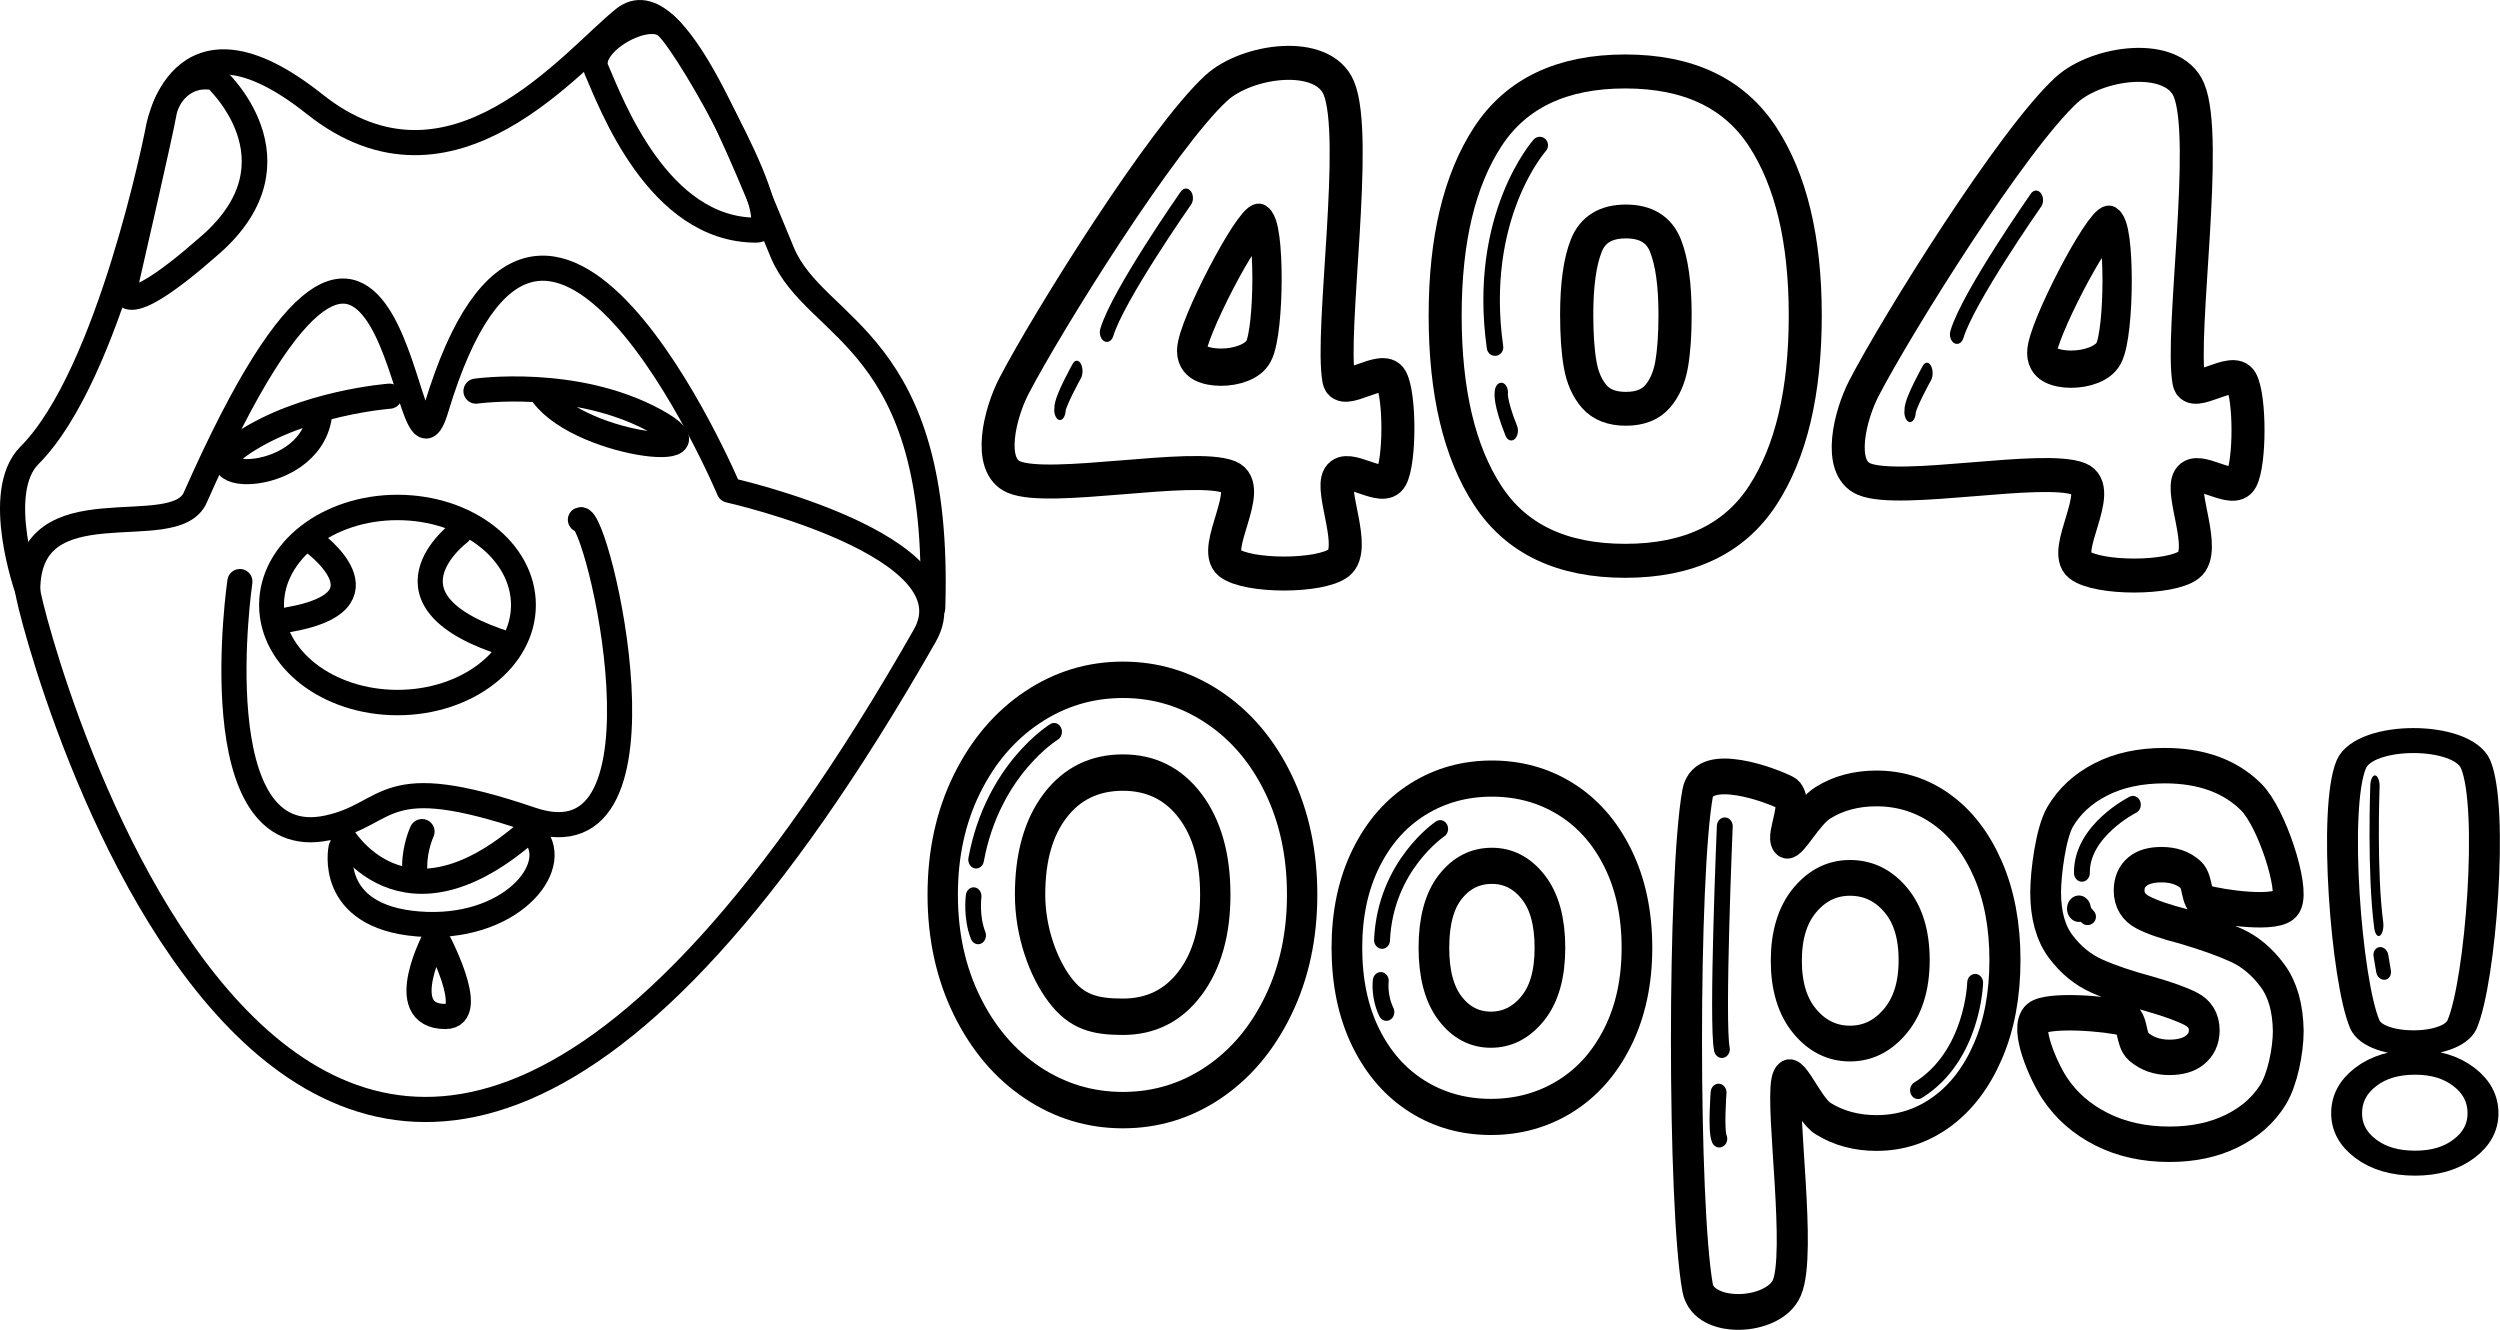 <?xml version="1.0" encoding="UTF-8" standalone="no"?>
<!DOCTYPE svg PUBLIC "-//W3C//DTD SVG 1.1//EN" "http://www.w3.org/Graphics/SVG/1.1/DTD/svg11.dtd">
<svg width="100%" height="100%" viewBox="0 0 1094 582" version="1.1" xmlns="http://www.w3.org/2000/svg"
    xmlns:xlink="http://www.w3.org/1999/xlink" xml:space="preserve" xmlns:serif="http://www.serif.com/"
    style="fill-rule:evenodd;clip-rule:evenodd;stroke-linecap:round;stroke-linejoin:round;stroke-miterlimit:1.5;">
    <g transform="matrix(1,0,0,1,-23.082,-15.691)">
        <g>
            <g transform="matrix(0.983,0,0,0.974,-206.628,-1060.25)">
                <path
                    d="M499.148,1135.84C505.723,1151.05 526.607,1208.06 570.306,1208.06C586.244,1208.06 542.09,1128.23 530.853,1116.83C522.17,1108.01 494.256,1124.53 499.148,1135.84Z"
                    style="fill:none;stroke:currentColor;stroke-width:11.24px;" />
            </g>
            <g transform="matrix(1.115,0,0,1.074,-266.509,-1182.9)">
                <path
                    d="M344.29,1147.83C344.29,1147.83 379.977,1181.25 342.467,1215.6C304.958,1249.95 308.744,1233.09 308.744,1233.09C308.744,1233.09 323.047,1168.52 324.005,1162.12C324.962,1155.72 331.505,1145.21 344.29,1147.83Z"
                    style="fill:none;stroke:currentColor;stroke-width:10.05px;" />
            </g>
            <g transform="matrix(1,0,0,1,-215.222,-1091.84)">
                <path
                    d="M446.599,1278.69C446.599,1278.69 489.864,1272.56 524.806,1291.52C559.747,1310.49 488.603,1302.57 474.428,1278.1"
                    style="fill:none;stroke:currentColor;stroke-width:11px;" />
            </g>
            <g transform="matrix(1,0,0,1,-215.222,-1091.84)">
                <path
                    d="M408.749,1280.91C408.749,1280.91 371.255,1283.67 344.424,1301.55C317.592,1319.44 377.004,1320.71 378.357,1286.65"
                    style="fill:none;stroke:currentColor;stroke-width:11px;" />
            </g>
            <g transform="matrix(1,0,0,1,-215.222,-1091.84)">
                <path
                    d="M428.998,1517.22C428.998,1517.22 409.951,1552.35 433.264,1552.35C448.025,1552.35 428.998,1517.22 428.998,1517.22Z"
                    style="fill:none;stroke:currentColor;stroke-width:11px;" />
            </g>
            <g transform="matrix(1,0,0,1,-215.222,-1091.84)">
                <path
                    d="M387.53,1478.67C387.53,1478.67 381.15,1508.59 421.2,1511.85C461.251,1515.12 484.378,1487.11 472.288,1472.95"
                    style="fill:none;stroke:currentColor;stroke-width:11px;" />
            </g>
            <g transform="matrix(0.991,0.134,-0.134,0.991,-14.102,-1135.13)">
                <path d="M422.823,1471.31C422.823,1471.31 420.543,1478.52 421.683,1486.82"
                    style="fill:none;stroke:currentColor;stroke-width:11px;" />
            </g>
            <g transform="matrix(1,0,0,1,-215.222,-1091.84)">
                <path d="M387.182,1471.7C387.182,1471.7 414.069,1521.91 472.141,1468.77"
                    style="fill:none;stroke:currentColor;stroke-width:11px;" />
            </g>
            <g transform="matrix(1,0,0,1,-215.222,-1091.84)">
                <path
                    d="M343.276,1362.02C343.276,1362.02 325.776,1481.7 381.65,1469.8C410.025,1463.75 404.439,1443.56 470.747,1466.18C537.056,1488.8 499.644,1331.71 492.292,1334.98"
                    style="fill:none;stroke:currentColor;stroke-width:11px;" />
            </g>
            <g transform="matrix(1,0,0,1,-215.222,-1091.84)">
                <path d="M439.315,1340.63C439.315,1340.63 399.278,1370.51 461.06,1389.64"
                    style="fill:none;stroke:currentColor;stroke-width:11px;" />
            </g>
            <g transform="matrix(1,0,0,1,-215.222,-1091.84)">
                <path d="M375.116,1344.56C375.116,1344.56 411.463,1370.62 364.451,1378.72"
                    style="fill:none;stroke:currentColor;stroke-width:11px;" />
            </g>
            <g transform="matrix(1,0,0,1.022,-239.163,-1149.5)">
                <ellipse cx="436.183" cy="1399.16" rx="55.114" ry="41.769"
                    style="fill:none;stroke:currentColor;stroke-width:10.88px;" />
            </g>
            <g transform="matrix(1,0,0,1,-215.222,-1091.84)">
                <path
                    d="M250.427,1365.92C250.427,1374.78 373.351,1859.18 642.971,1385.74C665.493,1346.2 557.342,1322.02 557.342,1322.02C557.342,1322.02 476.294,1129.57 429.121,1286.48C414.389,1335.48 414.47,1120.08 323.734,1325.3C314.551,1346.07 250.427,1318.22 250.427,1365.92Z"
                    style="fill:none;stroke:currentColor;stroke-width:11px;" />
            </g>
            <g transform="matrix(1,0,0,1,-215.222,-1091.84)">
                <path
                    d="M250.427,1365.92C250.427,1365.92 235.016,1322.97 251.212,1306.78C286.394,1271.59 307.299,1165.15 307.299,1165.15C307.299,1165.15 315.932,1105.34 375.977,1153.11C436.022,1200.88 488.856,1133.6 511.396,1115.65C533.937,1097.71 563.142,1176.38 580.661,1218.06C595.318,1252.93 650.282,1255.26 646.464,1373.57"
                    style="fill:none;stroke:currentColor;stroke-width:11px;" />
            </g>
            <g transform="matrix(0.553,0,0,0.663,284.367,-37.356)">
                <path
                    d="M416.108,812.725C390.037,812.725 366.138,806.668 344.412,794.554C322.685,782.44 305.436,765.52 292.664,743.794C279.891,722.067 273.505,697.642 273.505,670.517C273.505,643.392 279.891,619.032 292.664,597.438C305.436,575.843 322.685,558.989 344.412,546.875C366.138,534.761 390.037,528.704 416.108,528.704C442.18,528.704 466.078,534.761 487.805,546.875C509.531,558.989 526.649,575.843 539.158,597.438C551.667,619.032 557.921,643.392 557.921,670.517C557.921,697.642 551.601,722.067 538.96,743.794C526.319,765.52 509.202,782.44 487.607,794.554C466.013,806.668 442.18,812.725 416.108,812.725ZM416.108,751.102C438.229,751.102 455.94,743.728 469.239,728.98C482.538,714.233 489.187,694.745 489.187,670.517C489.187,646.026 482.538,626.472 469.239,611.856C455.94,597.24 438.229,589.932 416.108,589.932C393.724,589.932 375.882,597.175 362.583,611.659C349.284,626.143 342.634,645.762 342.634,670.517C342.634,695.008 352.991,718.76 366.291,733.376C379.59,747.992 393.724,751.102 416.108,751.102Z"
                    style="fill:none;fill-rule:nonzero;stroke:currentColor;stroke-width:24.02px;stroke-linecap:butt;stroke-miterlimit:2;" />
            </g>
            <g transform="matrix(0.554,0,0,0.653,290.044,-26.506)">
                <path
                    d="M695.784,813.12C674.189,813.12 654.767,808.511 637.518,799.294C620.269,790.077 606.706,776.91 596.831,759.792C586.955,742.674 582.017,722.66 582.017,699.749C582.017,677.101 587.021,657.152 597.028,639.903C607.036,622.653 620.73,609.42 638.111,600.203C655.492,590.986 674.979,586.377 696.574,586.377C718.168,586.377 737.656,590.986 755.037,600.203C772.418,609.42 786.112,622.653 796.119,639.903C806.127,657.152 811.13,677.101 811.13,699.749C811.13,722.397 806.061,742.345 795.922,759.594C785.783,776.844 771.957,790.077 754.445,799.294C736.932,808.511 717.378,813.12 695.784,813.12ZM695.784,754.657C708.688,754.657 719.683,749.916 728.768,740.436C737.854,730.955 742.396,717.393 742.396,699.749C742.396,682.104 737.985,668.542 729.163,659.061C720.341,649.581 709.478,644.841 696.574,644.841C683.406,644.841 672.478,649.515 663.787,658.864C655.097,668.213 650.751,681.841 650.751,699.749C650.751,717.393 655.031,730.955 663.59,740.436C672.148,749.916 682.88,754.657 695.784,754.657Z"
                    style="fill:none;fill-rule:nonzero;stroke:currentColor;stroke-width:24.22px;stroke-linecap:butt;stroke-miterlimit:2;" />
            </g>
            <g transform="matrix(0.578,0,0,0.665,276.352,-29.232)">
                <path
                    d="M914.626,620.744C919.169,621.798 930.295,602.178 941.883,595.858C953.47,589.537 967.032,586.377 982.57,586.377C1000.74,586.377 1017.2,590.986 1031.95,600.203C1046.69,609.42 1058.35,622.588 1066.91,639.705C1075.47,656.823 1079.75,676.706 1079.75,699.354C1079.75,722.002 1075.47,741.95 1066.91,759.199C1058.35,776.449 1046.69,789.748 1031.95,799.097C1017.2,808.446 1000.74,813.12 982.57,813.12C967.296,813.12 953.799,809.96 942.08,803.639C930.361,797.319 917.561,767.241 914.626,779.148C910.05,797.714 925.884,892.388 914.626,915.036C904.603,935.198 851.653,937.082 847.077,915.036C835.819,860.786 835.819,643.787 847.077,589.537C851.653,567.491 903.368,584.336 914.626,589.537C924.069,593.9 910.083,619.691 914.626,620.744ZM1011.01,699.354C1011.01,682.499 1006.34,669.266 996.988,659.654C987.639,650.042 976.118,645.236 962.424,645.236C948.993,645.236 937.603,650.108 928.254,659.851C918.905,669.595 914.231,682.894 914.231,699.749C914.231,716.603 918.905,729.902 928.254,739.646C937.603,749.39 948.993,754.262 962.424,754.262C975.855,754.262 987.31,749.324 996.791,739.448C1006.27,729.573 1011.01,716.208 1011.01,699.354Z"
                    style="fill:none;fill-rule:nonzero;stroke:currentColor;stroke-width:23.53px;stroke-linecap:butt;stroke-miterlimit:2;" />
            </g>
            <g transform="matrix(0.578,0,0,0.665,276.352,-29.232)">
                <path
                    d="M1204.27,820.534C1185.04,820.534 1167.92,817.242 1152.91,810.658C1137.9,804.075 1126.05,795.055 1117.36,783.599C1108.67,772.144 1094.76,744.09 1103.45,737.671C1112.14,731.252 1157.3,734.576 1170.2,737.671C1177.15,739.335 1174.55,751.497 1180.87,756.237C1187.19,760.977 1194.96,763.347 1204.18,763.347C1212.6,763.347 1219.12,761.701 1223.73,758.409C1228.34,755.118 1230.64,750.838 1230.64,745.571C1230.64,739.251 1227.35,734.576 1220.77,731.548C1214.18,728.519 1203.52,725.162 1188.77,721.475C1172.97,717.788 1159.8,713.904 1149.27,709.822C1138.74,705.74 1129.65,699.288 1122.01,690.466C1114.38,681.643 1110.56,669.727 1110.56,654.716C1110.56,642.075 1114.49,615.559 1121.47,605.157C1128.45,594.755 1138.72,586.525 1152.28,580.468C1165.84,574.411 1181.97,571.383 1200.67,571.383C1228.32,571.383 1250.11,578.23 1266.05,591.924C1281.98,605.618 1298.88,652.346 1293.06,661.431C1287.23,670.517 1242.73,664.46 1230.64,661.431C1223.93,659.748 1226.23,647.737 1220.57,643.26C1214.91,638.784 1207.47,636.545 1198.25,636.545C1190.35,636.545 1184.3,638.059 1180.08,641.088C1175.87,644.116 1173.76,648.264 1173.76,653.531C1173.76,659.851 1177.12,664.592 1183.83,667.752C1190.55,670.912 1201.02,674.072 1215.24,677.232C1231.57,681.446 1244.87,685.594 1255.13,689.676C1265.41,693.757 1274.42,700.341 1282.19,709.427C1289.96,718.512 1293.98,730.692 1294.24,745.966C1294.24,758.87 1289.92,777.806 1282.68,787.944C1275.44,798.083 1265.04,806.05 1251.47,811.843C1237.91,817.637 1222.17,820.534 1204.27,820.534Z"
                    style="fill:none;fill-rule:nonzero;stroke:currentColor;stroke-width:23.31px;stroke-linecap:butt;stroke-miterlimit:2;" />
            </g>
            <g transform="matrix(0.883,0,0,1,47.085,-1045)">
                <path d="M495.203,1380.95C495.203,1380.95 464.861,1397.22 456.569,1436.86"
                    style="fill:none;stroke:currentColor;stroke-width:7.77px;" />
            </g>
            <g transform="matrix(0.883,0,0,1,40.468,-1044.67)">
                <path d="M462.828,1452.54C462.828,1452.54 461.446,1461.54 465.049,1469.67"
                    style="fill:none;stroke:currentColor;stroke-width:7.77px;" />
            </g>
            <g transform="matrix(0.888,0,0,0.977,43.649,-1005.45)">
                <path d="M686.526,1416.44C686.526,1416.44 659.537,1432.82 657.89,1466.23"
                    style="fill:none;stroke:currentColor;stroke-width:7.85px;" />
            </g>
            <g transform="matrix(0.888,0,0,0.977,40.375,-1006.84)">
                <path d="M660.958,1485.92C660.958,1485.92 659.937,1492.77 663.724,1499.91"
                    style="fill:none;stroke:currentColor;stroke-width:7.85px;" />
            </g>
            <g transform="matrix(0.905,0,0,1.004,30.03,-1040.45)">
                <path d="M826.319,1412.05C826.319,1412.05 822.302,1498 824.921,1509.21"
                    style="fill:none;stroke:currentColor;stroke-width:7.67px;" />
            </g>
            <g transform="matrix(0.905,0,0,1.004,30.03,-1040.45)">
                <path d="M823.321,1528.11C823.321,1528.11 821.914,1544.91 823.671,1548.24"
                    style="fill:none;stroke:currentColor;stroke-width:7.67px;" />
            </g>
            <g transform="matrix(0.905,0,0,1.004,30.03,-1040.45)">
                <path d="M947.384,1480.26C947.384,1480.26 946.472,1512.19 919.757,1527.13"
                    style="fill:none;stroke:currentColor;stroke-width:7.67px;" />
            </g>
            <g transform="matrix(0.905,0,0,1.004,30.03,-1040.45)">
                <path d="M1023.65,1402.67C1023.65,1402.67 998.712,1413.94 999.007,1432.4"
                    style="fill:none;stroke:currentColor;stroke-width:7.67px;" />
            </g>
            <g transform="matrix(0.905,0,0,1.004,30.03,-1040.45)">
                <path d="M997.55,1448L997.55,1448Z" style="fill:none;stroke:currentColor;stroke-width:11.51px;" />
            </g>
            <g transform="matrix(0.143,0,0,0.143,791.707,206.516)">
                <path d="M995.563,1446.79C995.563,1446.79 998.839,1455.31 1013.22,1470.8"
                    style="fill:none;stroke:currentColor;stroke-width:51.35px;" />
            </g>
            <g transform="matrix(1.777,0,0,1.829,-722.324,-1825.55)">
                <path
                    d="M669.159,1120.83C662.445,1118.08 665.732,1105.46 669.159,1099.06C677.47,1083.54 705.689,1039.62 719.022,1027.73C726.521,1021.05 745.176,1018.51 749.161,1027.73C754.184,1039.36 747.005,1085.86 749.161,1097.48C749.948,1101.72 760.01,1093.71 762.1,1097.48C764.257,1101.37 764.257,1116.94 762.1,1120.83C760.01,1124.61 751.318,1117.41 749.161,1120.83C747.005,1124.25 753.658,1137.93 749.161,1141.35C744.664,1144.77 726.675,1144.77 722.178,1141.35C717.681,1137.93 728.555,1123.3 722.178,1120.83C713.342,1117.41 677.996,1124.46 669.159,1120.83Z"
                    style="fill:none;fill-rule:nonzero;stroke:currentColor;stroke-width:8.13px;stroke-linecap:butt;stroke-miterlimit:2;" />
            </g>
            <g transform="matrix(1.777,0,0,1.829,-350.312,-1824.67)">
                <path
                    d="M669.159,1120.83C662.445,1118.08 665.732,1105.46 669.159,1099.06C677.47,1083.54 705.689,1039.62 719.022,1027.73C726.521,1021.05 745.176,1018.51 749.161,1027.73C754.184,1039.36 747.005,1085.86 749.161,1097.48C749.948,1101.72 760.01,1093.71 762.1,1097.48C764.257,1101.37 764.257,1116.94 762.1,1120.83C760.01,1124.61 751.318,1117.41 749.161,1120.83C747.005,1124.25 753.658,1137.93 749.161,1141.35C744.664,1144.77 726.675,1144.77 722.178,1141.35C717.681,1137.93 728.555,1123.3 722.178,1120.83C713.342,1117.41 677.996,1124.46 669.159,1120.83Z"
                    style="fill:none;fill-rule:nonzero;stroke:currentColor;stroke-width:8.13px;stroke-linecap:butt;stroke-miterlimit:2;" />
            </g>
            <g transform="matrix(1.106,0,0,1.407,-226.961,-1374.83)">
                <path
                    d="M724.072,1057.4C719.654,1057.4 697.562,1090.8 697.562,1097.48C697.562,1104.16 719.654,1104.16 724.072,1097.48C728.49,1090.8 728.49,1057.4 724.072,1057.4Z"
                    style="fill:none;fill-rule:nonzero;stroke:currentColor;stroke-width:11.59px;stroke-linecap:butt;stroke-miterlimit:2;" />
            </g>
            <g transform="matrix(1.106,0,0,1.407,145.05,-1373.96)">
                <path
                    d="M724.072,1057.4C719.654,1057.4 697.562,1090.8 697.562,1097.48C697.562,1104.16 719.654,1104.16 724.072,1097.48C728.49,1090.8 728.49,1057.4 724.072,1057.4Z"
                    style="fill:none;fill-rule:nonzero;stroke:currentColor;stroke-width:11.59px;stroke-linecap:butt;stroke-miterlimit:2;" />
            </g>
            <g transform="matrix(1.777,0,0,1.829,-722.324,-1825.55)">
                <path
                    d="M775.355,1082.17C775.355,1064.08 778.853,1049.83 785.848,1039.41C792.844,1029 804.126,1023.79 819.695,1023.79C835.264,1023.79 846.547,1029 853.542,1039.41C860.538,1049.83 864.035,1064.08 864.035,1082.17C864.035,1100.48 860.538,1114.84 853.542,1125.25C846.547,1135.67 835.264,1140.87 819.695,1140.87C804.126,1140.87 792.844,1135.67 785.848,1125.25C778.853,1114.84 775.355,1100.48 775.355,1082.17Z"
                    style="fill:none;fill-rule:nonzero;stroke:currentColor;stroke-width:8.13px;stroke-linecap:butt;stroke-miterlimit:2;" />
            </g>
            <g transform="matrix(1.207,0,0,1.231,-254.805,-1178.76)">
                <path
                    d="M837.526,1082.17C837.526,1071.55 836.369,1063.37 834.054,1057.64C831.74,1051.9 826.954,1049.04 819.695,1049.04C812.437,1049.04 807.65,1051.9 805.336,1057.64C803.022,1063.37 801.864,1071.55 801.864,1082.17C801.864,1089.33 802.285,1095.24 803.127,1099.92C803.968,1104.61 805.678,1108.39 808.255,1111.29C810.832,1114.18 814.646,1115.63 819.695,1115.63C824.745,1115.63 828.558,1114.18 831.135,1111.29C833.713,1108.39 835.422,1104.61 836.264,1099.92C837.105,1095.24 837.526,1089.33 837.526,1082.17Z"
                    style="fill:none;fill-rule:nonzero;stroke:currentColor;stroke-width:12.03px;stroke-linecap:butt;stroke-miterlimit:2;" />
            </g>
            <g transform="matrix(0.804,0,0,1.095,99.371,-1129.65)">
                <path d="M550.58,1125.14C550.58,1125.14 513.509,1164.04 507.543,1178.78"
                    style="fill:none;stroke:currentColor;stroke-width:7.64px;" />
            </g>
            <g transform="matrix(0.804,0,0,1.095,471.382,-1128.77)">
                <path d="M550.58,1125.14C550.58,1125.14 513.509,1164.04 507.543,1178.78"
                    style="fill:none;stroke:currentColor;stroke-width:7.64px;" />
            </g>
            <g transform="matrix(0.631,0,0,1.142,178.517,-1191.02)">
                <path d="M500.411,1198.86C500.411,1198.86 488.432,1210.69 488.745,1213.65"
                    style="fill:none;stroke:currentColor;stroke-width:7.95px;" />
            </g>
            <g transform="matrix(0.631,0,0,1.142,550.528,-1190.14)">
                <path d="M500.411,1198.86C500.411,1198.86 488.432,1210.69 488.745,1213.65"
                    style="fill:none;stroke:currentColor;stroke-width:7.95px;" />
            </g>
            <g transform="matrix(1.179,0,0,1.213,-95.902,-1276.58)">
                <path d="M672.421,1117.76C672.421,1117.76 648.924,1143.27 655.817,1190.66"
                    style="fill:none;stroke:currentColor;stroke-width:6.13px;" />
            </g>
            <g transform="matrix(0.591,0,0,0.867,289.001,-857.938)">
                <path d="M661.671,1205.77C661.671,1205.77 660.282,1210.09 669.038,1225.01"
                    style="fill:none;stroke:currentColor;stroke-width:9.89px;" />
            </g>
            <g transform="matrix(1.863,0,0,1.505,-983.237,-148.943)">
                <path
                    d="M1121.66,331.619C1126,344.216 1122.84,394.605 1118.5,407.203C1116.02,414.414 1098.1,414.414 1095.62,407.203C1091.28,394.605 1088.12,344.216 1092.46,331.619C1095.63,322.419 1118.49,322.419 1121.66,331.619ZM1107.45,447.598C1102.72,447.598 1098.86,446.204 1095.86,443.416C1092.86,440.629 1091.36,437.184 1091.36,433.081C1091.36,428.873 1092.86,425.349 1095.86,422.509C1098.86,419.668 1102.72,418.248 1107.45,418.248C1112.08,418.248 1115.9,419.668 1118.89,422.509C1121.89,425.349 1123.39,428.873 1123.39,433.081C1123.39,437.184 1121.89,440.629 1118.89,443.416C1115.9,446.204 1112.08,447.598 1107.45,447.598Z"
                    style="fill:none;fill-rule:nonzero;stroke:currentColor;stroke-width:7.26px;stroke-linecap:butt;stroke-miterlimit:2;" />
            </g>
            <g transform="matrix(0.43,0,0,1.005,603.737,-3.775)">
                <path d="M1066.55,361.738C1066.55,361.738 1063.25,399.168 1070.41,422.176"
                    style="fill:none;stroke:currentColor;stroke-width:9.49px;" />
            </g>
            <g transform="matrix(1.016,0.05,0.049,1.161,-39.662,-126.794)">
                <path d="M1067.01,442.85L1066.16,436.998"
                    style="fill:none;stroke:currentColor;stroke-width:6.43px;" />
            </g>
        </g>
    </g>
</svg>